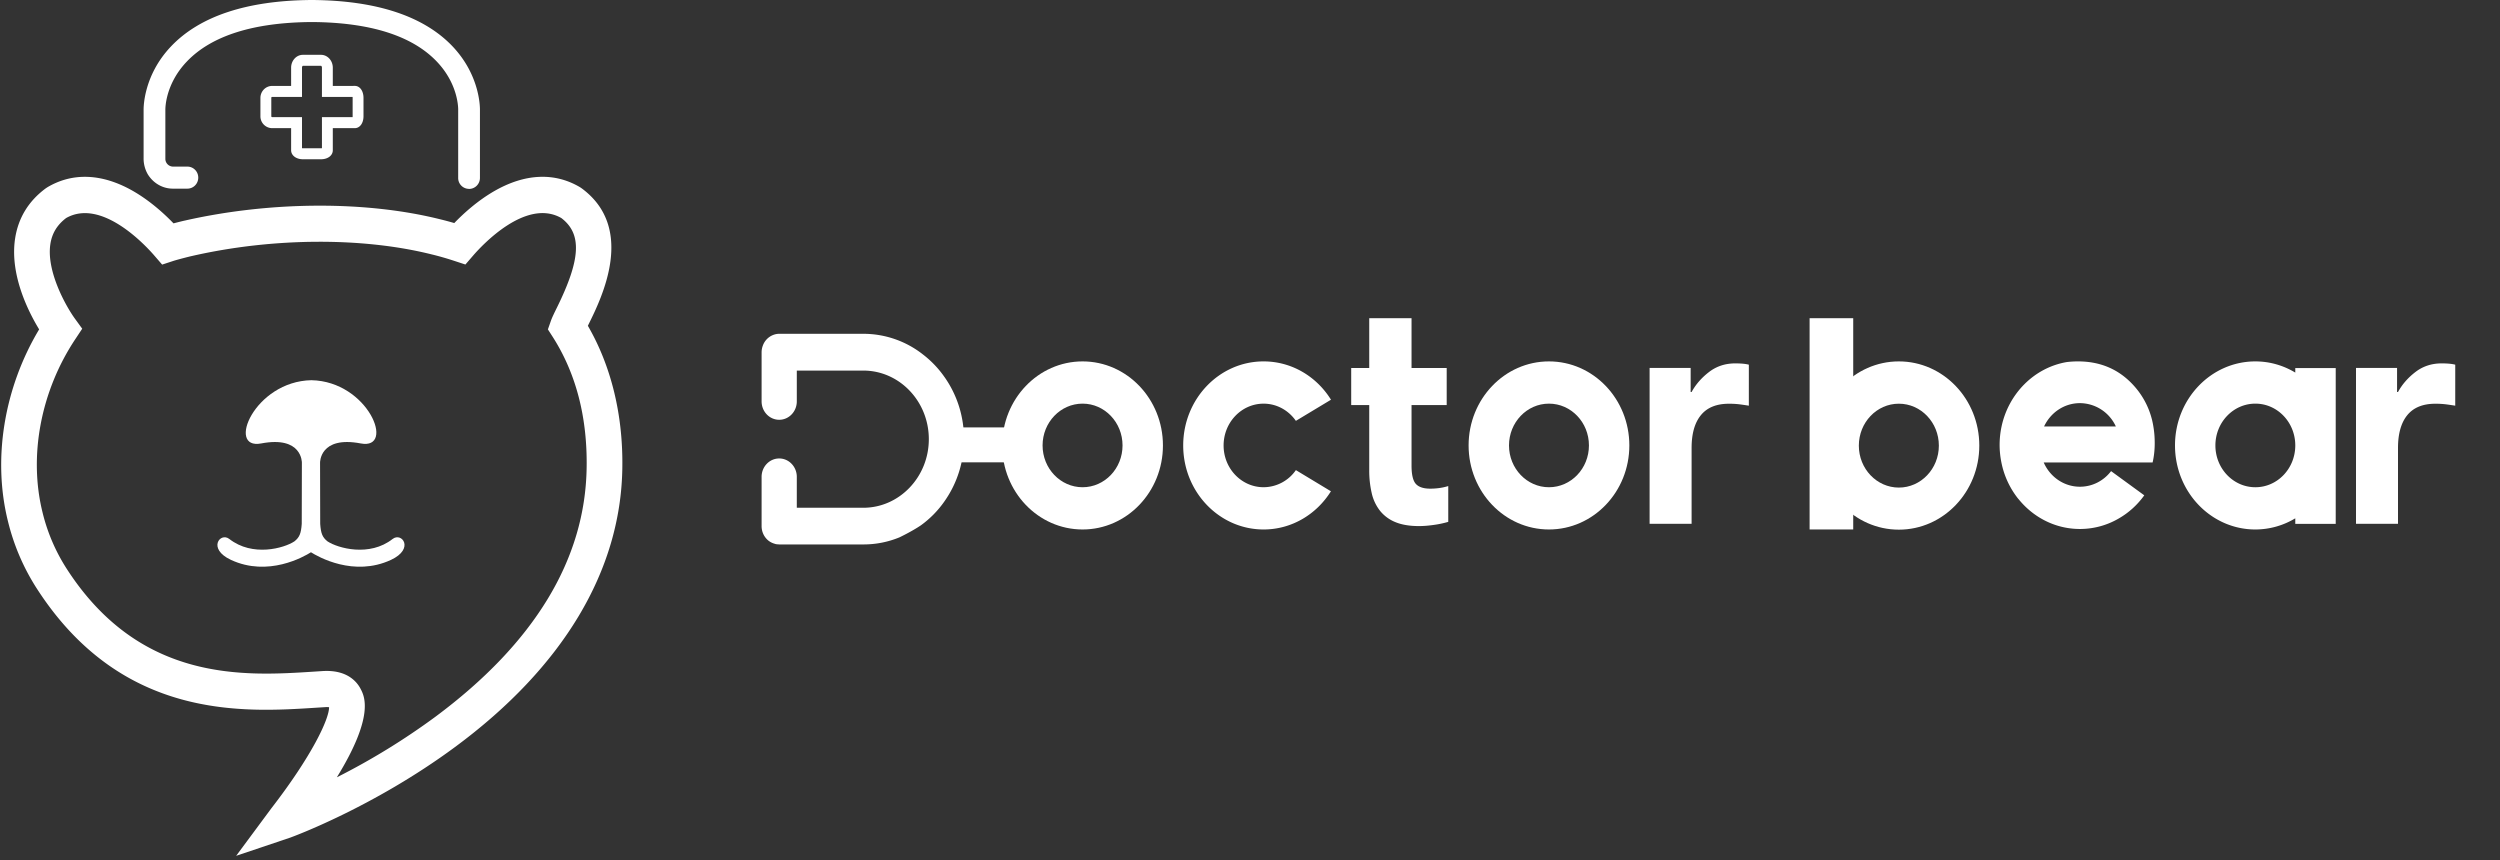 <svg xmlns="http://www.w3.org/2000/svg" width="125" height="43" viewBox="0 0 125 43"><rect x="0" y="0" width="125" height="43" fill="#333333" stroke="none"/><g><g><g><g><g><path fill="#fff" d="M11.808 42.791l1.761-2.377c2.049-2.65 2.89-4.478 2.885-5.054a1.268 1.268 0 0 0-.212-.002l-.41.026c-3.633.236-9.714.634-13.965-5.916a11.018 11.018 0 0 1-1.465-3.387c-.784-3.129-.202-6.68 1.555-9.612-.545-.894-1.478-2.745-1.201-4.548.158-1.03.676-1.874 1.538-2.509l.073-.048c1.273-.757 2.757-.691 4.291.19.842.485 1.544 1.122 2.018 1.614.237-.062.475-.122.584-.144 4.279-.966 9.046-.988 12.756-.058.228.055.46.117.697.187.474-.491 1.172-1.122 2.007-1.602 1.533-.88 3.015-.944 4.287-.187l.071.048c2.721 1.998 1.007 5.474.361 6.783l-.046.094c1.172 2.023 1.766 4.472 1.723 7.116-.074 5.136-2.966 9.959-8.365 13.946-4.104 3.032-8.197 4.514-8.235 4.528zm6.223-8.346c.193.371.702 1.353-1.188 4.42a34.517 34.517 0 0 0 4.931-3.03c4.95-3.679 7.492-7.87 7.558-12.457.04-2.512-.53-4.71-1.697-6.535l-.24-.373.147-.42c.062-.177.162-.381.301-.663 1.199-2.43 1.263-3.693.223-4.485-1.777-1.012-3.983 1.383-4.41 1.877l-.386.447-.558-.183c-.393-.129-.76-.234-1.12-.321-3.463-.868-7.93-.843-11.952.068l-.042.01c-.102.02-.738.183-.933.247l-.558.183-.387-.447c-.426-.494-2.633-2.89-4.413-1.881-.449.341-.707.766-.788 1.297-.213 1.383.809 3.158 1.22 3.725l.372.512-.35.528c-1.728 2.604-2.338 5.848-1.629 8.677a9.21 9.21 0 0 0 1.226 2.833c3.681 5.673 8.906 5.33 12.36 5.106l.414-.027c.07-.004.138-.006.204-.006 1.064 0 1.517.554 1.695.898z"/></g><g><path fill="#fff" d="M19.631 26.948c-1.156.909-2.735.463-3.254.122-.26-.204-.334-.405-.367-.875 0-.523-.007-3.06-.007-3.06s-.027-1.356 2.035-.963c1.755.335.383-3.107-2.469-3.162-2.852.055-4.266 3.497-2.51 3.162 2.061-.393 2.035.964 2.035.964s-.007 2.536-.007 3.059c-.034.47-.107.67-.369.875-.518.341-2.088.787-3.253-.122-.455-.355-1.111.488.08 1.045 1.862.869 3.652-.158 4.003-.38.351.222 2.141 1.249 4.003.38 1.192-.557.534-1.401.08-1.045"/></g><g><path fill="#fff" d="M17.743 4.295c.25 0 .432.252.432.6v.917c0 .345-.182.595-.432.595H16.64v1.107c0 .26-.248.449-.59.449h-.907c-.334 0-.587-.193-.587-.45V6.408h-.948a.592.592 0 0 1-.587-.595v-.918c0-.33.263-.599.587-.599h.948v-.912c0-.355.264-.643.587-.643h.907c.326 0 .59.288.59.643v.912zM15.1 5.856V7.41a.298.298 0 0 0 .043.003h.907a.34.34 0 0 0 .047-.003V5.856h1.533a.38.38 0 0 0 .002-.044v-.918a.362.362 0 0 0-.003-.048h-1.532V3.383c0-.057-.03-.092-.047-.092h-.907c-.01 0-.043.033-.043.092v1.463h-1.492c-.025 0-.043.02-.043.048v.918c0 .025.02.044.043.044z"/></g><g><path fill="#fff" d="M23.997 5.528v3.368c0 .297-.233.54-.526.55h-.018c-.008 0-.011 0-.018-.003a.542.542 0 0 1-.526-.547V5.509c.004-.07.018-1.3-1.08-2.442-1.233-1.285-3.331-1.947-6.239-1.965-2.907.018-5.006.68-6.238 1.965C8.253 4.21 8.268 5.44 8.268 5.491v2.453a.387.387 0 0 0 .391.386h.71c.301 0 .544.246.544.551 0 .305-.243.551-.543.551h-.732c-.493 0-.968-.26-1.25-.72a1.58 1.58 0 0 1-.208-.811V5.509c0-.05-.043-1.697 1.367-3.184C9.987.805 12.353.022 15.587 0h.007c3.23.022 5.6.805 7.04 2.325C24.04 3.812 24 5.458 23.997 5.528"/></g></g><g><g><g><g><path fill="#fff" d="M122.762 20.284a17.743 17.743 0 0 0-.443-.065 4.207 4.207 0 0 0-.553-.032c-.622 0-1.089.19-1.4.569-.31.38-.466.927-.466 1.643v3.79h-2.1v-7.792h2.053v1.204h.047c.207-.38.497-.713.871-1 .373-.287.809-.431 1.306-.431.301 0 .53.022.685.065z"/></g></g><g><path fill="#fff" d="M116.786 18.402v7.791h-2.022v-.278a3.862 3.862 0 0 1-1.996.559c-2.22 0-4.018-1.882-4.018-4.202 0-2.32 1.799-4.202 4.018-4.202.728 0 1.408.205 1.996.559v-.227zm-4.018 5.96c1.096 0 1.984-.923 1.996-2.066v-.048c-.012-1.143-.9-2.066-1.996-2.066-1.104 0-1.998.936-1.998 2.09s.894 2.09 1.998 2.09z"/></g><g><path fill="#fff" d="M94.943 18.07c2.221 0 4.022 1.884 4.022 4.207 0 2.322-1.8 4.206-4.022 4.206-2.222 0-4.023-1.883-4.023-4.206 0-2.323 1.801-4.207 4.023-4.207m0 6.309c1.104 0 2-.94 2-2.097 0-1.159-.896-2.097-2-2.097-1.105 0-2.001.938-2.001 2.097 0 1.158.896 2.097 2 2.097"/></g><g><path fill="#fff" d="M90.48 26.474h2.181V15.91H90.48z"/></g><g><path fill="#fff" d="M102.185 23.122c.313.718 1.006 1.214 1.812 1.214.63 0 1.193-.303 1.557-.78l1.66 1.21c-.34.475-.776.871-1.278 1.159a3.84 3.84 0 0 1-1.94.524c-1.22 0-2.315-.571-3.052-1.473-.018-.022-.036-.04-.054-.063a4.244 4.244 0 0 1-.82-1.791 4.397 4.397 0 0 1 .006-1.788c.352-1.66 1.64-2.952 3.258-3.23.182-.022.37-.034.564-.034 1.11 0 2.027.387 2.751 1.167a3.954 3.954 0 0 1 1.021 2.097c.045.262.066.537.066.824 0 .343-.036.665-.105.964zm3.608-1.798a1.99 1.99 0 0 0-1.796-1.167c-.791 0-1.471.477-1.794 1.167z"/></g><g><path fill="#fff" d="M54.129 18.07c2.219 0 4.018 1.881 4.018 4.202 0 2.32-1.8 4.202-4.018 4.202-2.22 0-4.019-1.882-4.019-4.202 0-2.32 1.8-4.202 4.019-4.202m0 6.292c1.103 0 1.998-.936 1.998-2.09s-.895-2.09-1.998-2.09c-1.104 0-2 .936-2 2.09s.896 2.09 2 2.09"/></g><g><path fill="#fff" d="M63.18 24.361c-1.104 0-2-.933-2-2.087 0-1.155.896-2.091 2-2.091.665 0 1.253.34 1.614.86l1.755-1.057c-.716-1.155-1.958-1.916-3.37-1.916-2.22 0-4.019 1.882-4.019 4.204 0 2.318 1.8 4.2 4.02 4.2 1.409 0 2.65-.762 3.366-1.91l-1.752-1.058a1.974 1.974 0 0 1-1.614.855"/></g><g><path fill="#fff" d="M77.448 18.07c2.22 0 4.019 1.881 4.019 4.202 0 2.32-1.8 4.202-4.019 4.202-2.22 0-4.018-1.882-4.018-4.202 0-2.32 1.799-4.202 4.018-4.202m0 6.292c1.104 0 1.999-.936 1.999-2.09s-.895-2.09-1.999-2.09c-1.103 0-1.998.936-1.998 2.09s.895 2.09 1.998 2.09"/></g><g><path fill="#fff" d="M67.56 18.399h.902V15.91h2.115v2.489h1.758v1.854h-1.758v3.025c0 .456.073.762.218.92.145.157.384.235.716.235.32 0 .622-.043.902-.13v1.79a4.996 4.996 0 0 1-.731.154c-.27.038-.514.057-.731.057-.467 0-.859-.065-1.174-.195a1.89 1.89 0 0 1-.77-.562 2.2 2.2 0 0 1-.42-.886 4.968 4.968 0 0 1-.125-1.155v-3.253h-.902z"/></g><g><path fill="#fff" d="M87.442 20.284a17.91 17.91 0 0 0-.443-.065 4.21 4.21 0 0 0-.552-.032c-.623 0-1.09.19-1.4.569-.312.38-.467.927-.467 1.643v3.79h-2.1v-7.792h2.053v1.204h.047c.207-.38.498-.713.871-1 .373-.287.81-.431 1.307-.431.3 0 .528.022.684.065z"/></g><g><path fill="#fff" d="M50.655 23.118h-3.09c-.46 0-.835-.393-.835-.874 0-.48.376-.874.836-.874h3.089c.46 0 .835.394.835.874s-.376.874-.835.874"/></g><g><path fill="#fff" d="M47.223 18.85a5.084 5.084 0 0 0-1.085-1.134 4.817 4.817 0 0 0-2.977-1.026h-4.2a.842.842 0 0 0-.31.061.895.895 0 0 0-.513.54.948.948 0 0 0-.058.32v2.458c0 .509.394.92.88.92s.88-.411.88-.92v-1.54h3.325c1.807 0 3.276 1.536 3.276 3.43 0 1.888-1.47 3.429-3.276 3.429H39.84v-1.545c0-.508-.394-.92-.88-.92s-.88.412-.88.92v2.462c0 .249.095.479.255.646.11.118.25.195.399.237.017.004.034.012.052.016.046.01.093.013.14.015.012 0 .023.003.034.003H43.162a4.72 4.72 0 0 0 1.806-.352s.627-.297 1.08-.606a5.014 5.014 0 0 0 1.175-1.197c.64-.908.977-1.984.977-3.109s-.337-2.2-.976-3.108"/></g></g></g></g></g></g></svg>